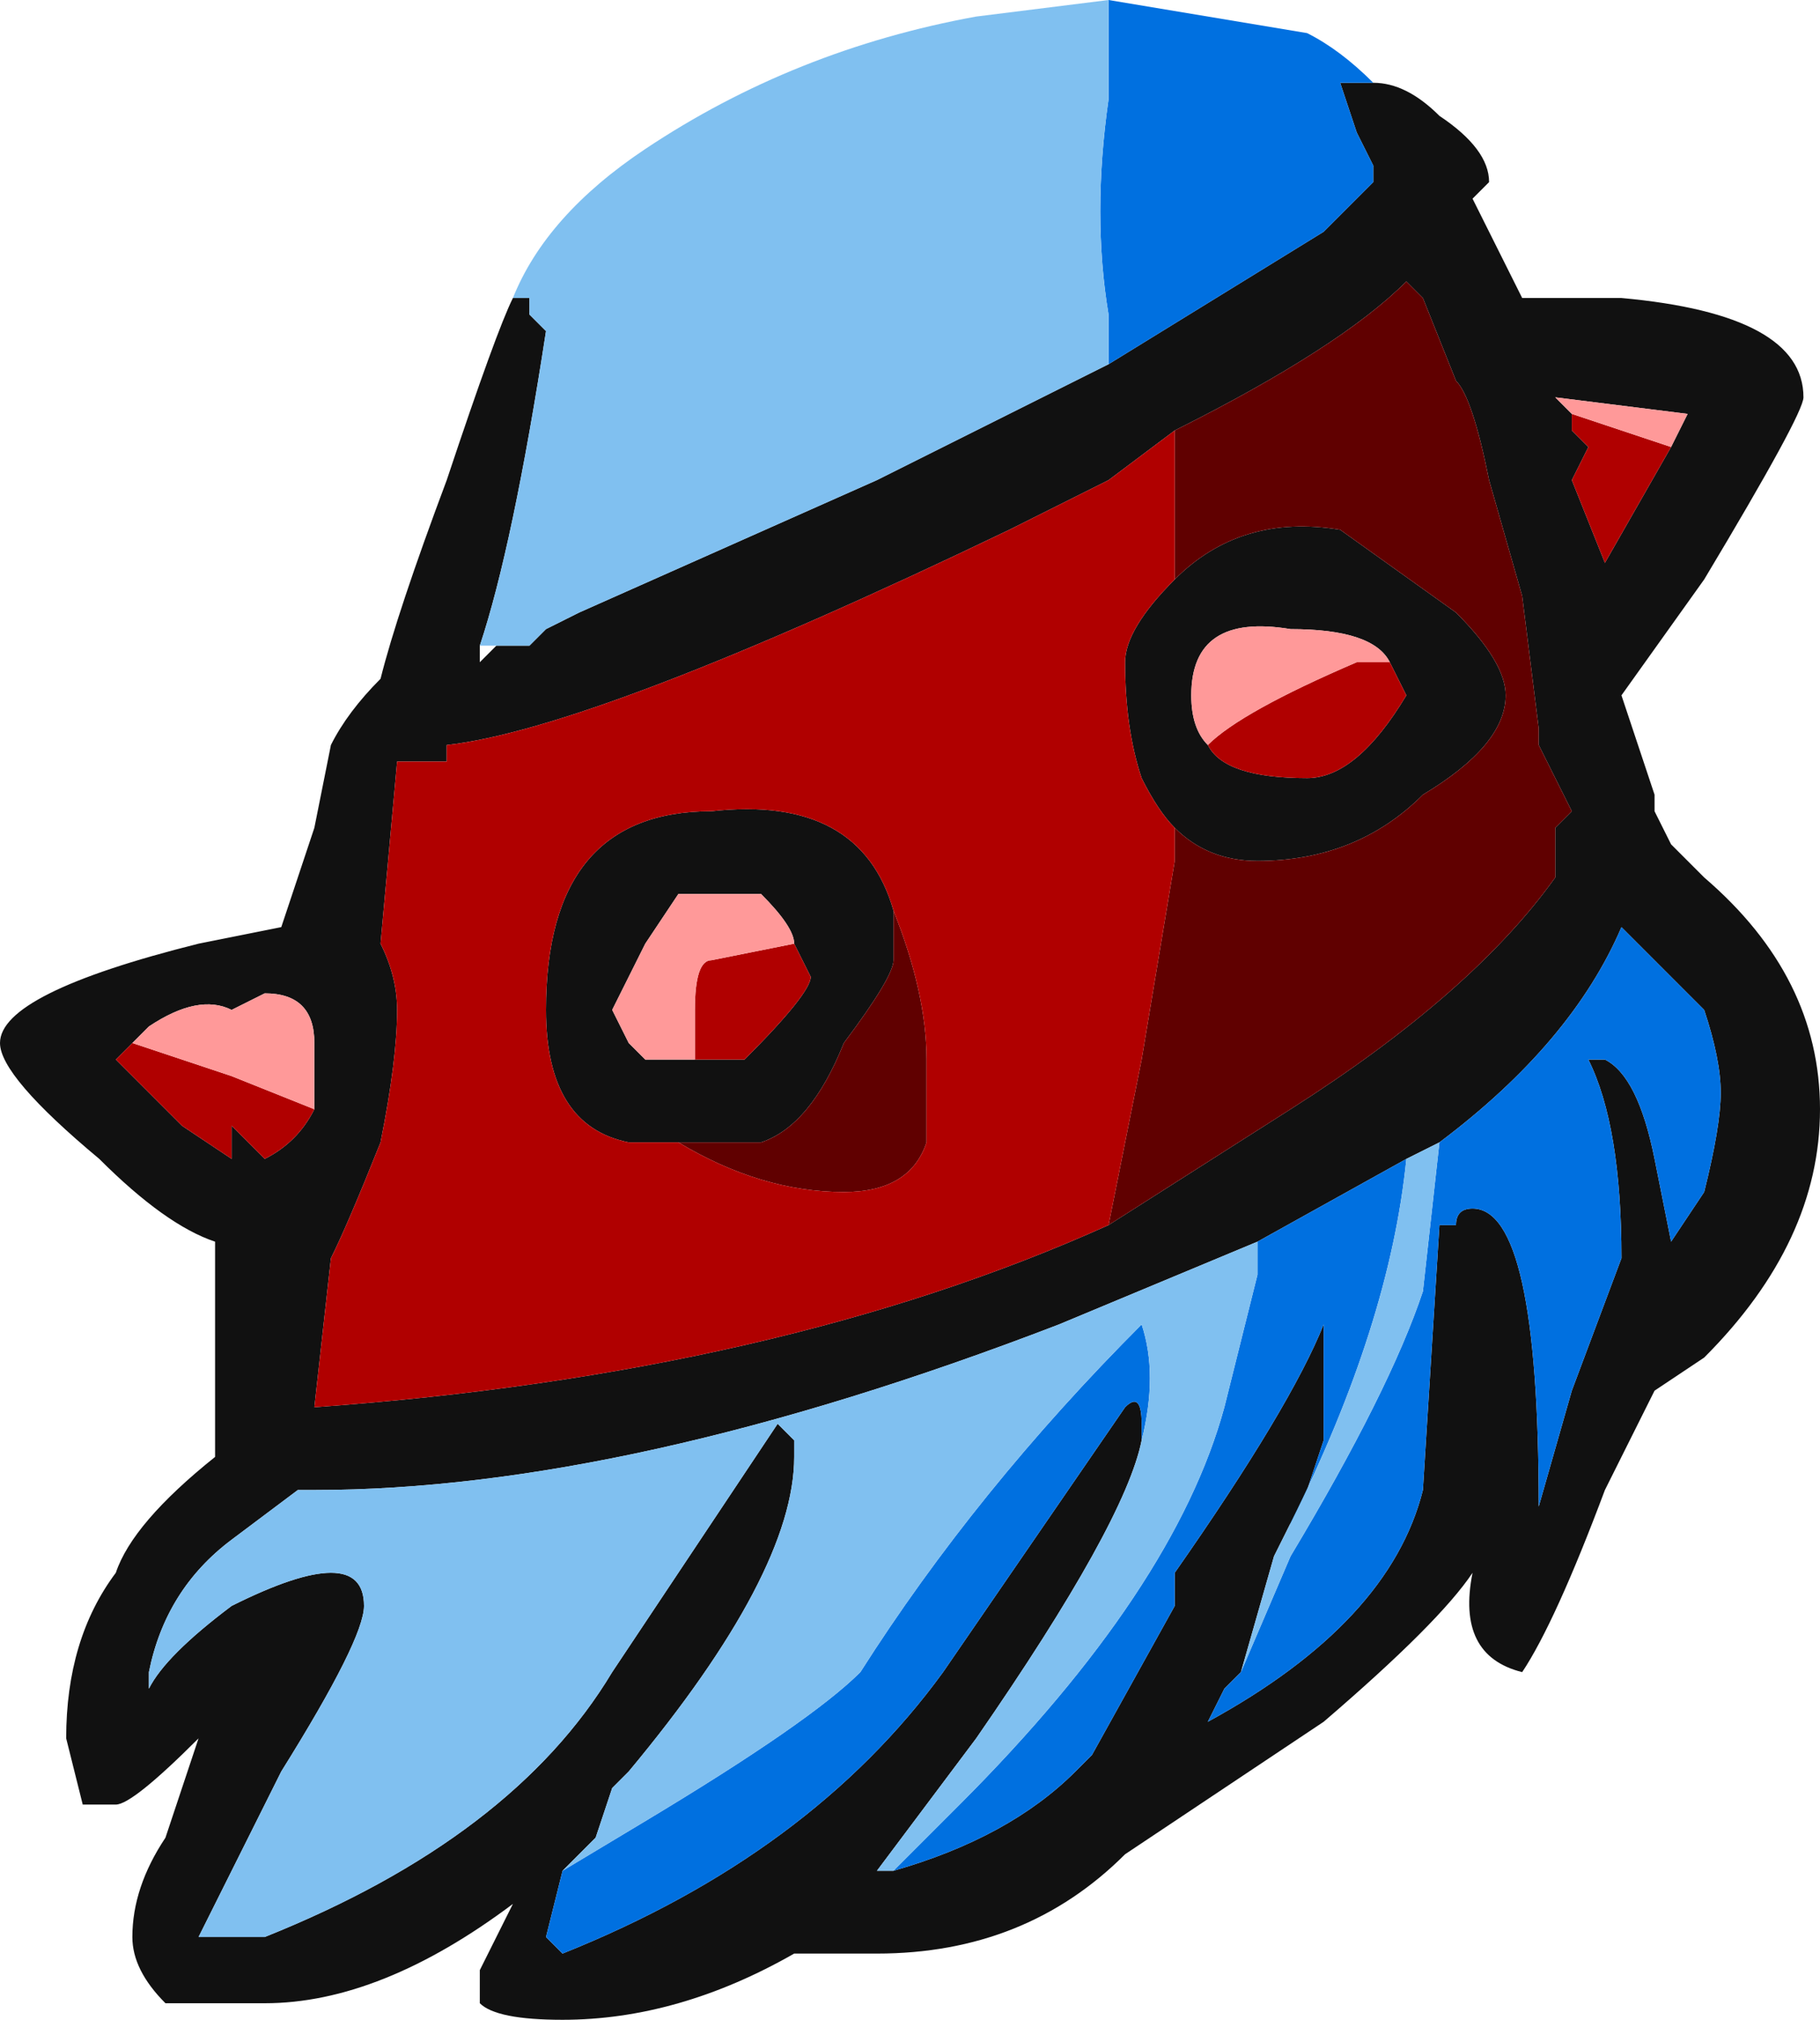 <?xml version="1.0" encoding="UTF-8" standalone="no"?>
<svg xmlns:ffdec="https://www.free-decompiler.com/flash" xmlns:xlink="http://www.w3.org/1999/xlink" ffdec:objectType="frame" height="42.7px" width="38.5px" xmlns="http://www.w3.org/2000/svg">
  <g transform="matrix(1.0, 0.0, 0.0, 1.0, 19.25, 21.7)">
    <use ffdec:characterId="2478" height="6.1" transform="matrix(7.0, 0.0, 0.0, 7.0, -19.25, -21.7)" width="5.5" xlink:href="#shape0"/>
  </g>
  <defs>
    <g id="shape0" transform="matrix(1.0, 0.0, 0.0, 1.0, 2.75, 3.1)">
      <path d="M1.4 -2.85 Q1.5 -2.85 1.6 -2.75 1.75 -2.65 1.75 -2.55 L1.7 -2.5 1.85 -2.2 2.15 -2.2 Q2.7 -2.15 2.7 -1.9 2.7 -1.85 2.4 -1.35 L2.15 -1.0 2.25 -0.7 2.25 -0.65 2.3 -0.55 2.4 -0.45 Q2.75 -0.15 2.75 0.25 2.75 0.65 2.4 1.0 L2.25 1.1 2.1 1.4 Q1.95 1.8 1.85 1.95 1.65 1.9 1.7 1.65 1.6 1.8 1.25 2.1 L0.65 2.5 Q0.35 2.8 -0.1 2.8 L-0.35 2.8 Q-0.7 3.0 -1.05 3.0 -1.25 3.0 -1.3 2.95 L-1.3 2.85 -1.2 2.65 Q-1.6 2.95 -1.95 2.95 L-2.25 2.95 Q-2.35 2.85 -2.35 2.75 -2.35 2.6 -2.25 2.45 L-2.15 2.15 Q-2.35 2.35 -2.4 2.35 L-2.5 2.35 -2.55 2.15 Q-2.55 1.85 -2.4 1.65 -2.35 1.5 -2.1 1.3 L-2.1 0.65 Q-2.25 0.6 -2.45 0.4 -2.75 0.15 -2.75 0.05 -2.75 -0.1 -2.15 -0.25 L-1.9 -0.3 -1.8 -0.6 -1.75 -0.85 Q-1.7 -0.95 -1.6 -1.05 -1.55 -1.25 -1.4 -1.65 -1.25 -2.1 -1.2 -2.2 L-1.15 -2.2 -1.15 -2.15 -1.1 -2.1 Q-1.2 -1.45 -1.3 -1.15 L-1.3 -1.1 -1.25 -1.15 -1.15 -1.15 -1.1 -1.2 -1.0 -1.25 -0.1 -1.65 Q0.3 -1.85 0.6 -2.0 L1.25 -2.4 1.4 -2.55 1.4 -2.6 1.35 -2.7 1.3 -2.85 1.4 -2.85 M0.6 0.6 L1.15 0.25 Q1.7 -0.1 1.95 -0.45 L1.95 -0.6 2.0 -0.65 1.9 -0.85 1.9 -0.9 1.85 -1.3 1.75 -1.65 Q1.7 -1.9 1.65 -1.95 L1.55 -2.2 1.5 -2.25 Q1.3 -2.05 0.8 -1.8 L0.6 -1.65 0.3 -1.5 Q-0.95 -0.9 -1.4 -0.85 L-1.4 -0.8 -1.55 -0.8 -1.6 -0.25 Q-1.55 -0.15 -1.55 -0.05 -1.55 0.1 -1.6 0.35 -1.7 0.6 -1.75 0.7 L-1.8 1.15 Q-0.4 1.05 0.6 0.6 M0.8 -1.35 Q1.0 -1.55 1.3 -1.5 L1.65 -1.25 Q1.8 -1.1 1.8 -1.0 1.8 -0.85 1.55 -0.7 1.35 -0.5 1.05 -0.5 0.9 -0.5 0.8 -0.6 0.75 -0.65 0.7 -0.75 0.65 -0.9 0.65 -1.1 0.65 -1.2 0.8 -1.35 M2.0 -1.85 L2.0 -1.8 2.05 -1.75 2.0 -1.65 2.1 -1.4 2.3 -1.75 2.35 -1.85 1.95 -1.9 2.0 -1.85 M1.45 -1.1 Q1.4 -1.2 1.15 -1.2 0.85 -1.25 0.85 -1.0 0.85 -0.9 0.9 -0.85 0.95 -0.75 1.2 -0.75 1.35 -0.75 1.5 -1.0 L1.45 -1.1 M0.9 2.1 Q1.45 1.8 1.55 1.4 L1.6 0.6 1.65 0.6 Q1.65 0.55 1.7 0.55 1.9 0.55 1.9 1.45 L2.0 1.1 2.15 0.7 Q2.15 0.3 2.05 0.1 L2.1 0.1 Q2.2 0.15 2.25 0.4 L2.3 0.65 2.4 0.5 Q2.45 0.3 2.45 0.2 2.45 0.1 2.4 -0.05 L2.15 -0.3 Q2.0 0.05 1.6 0.35 L1.5 0.4 1.05 0.65 0.45 0.9 Q-0.85 1.4 -1.8 1.4 L-1.85 1.4 -2.05 1.55 Q-2.25 1.7 -2.3 1.95 L-2.3 2.0 Q-2.25 1.9 -2.05 1.75 -1.85 1.65 -1.75 1.65 -1.65 1.65 -1.65 1.75 -1.65 1.85 -1.9 2.25 L-2.15 2.75 -1.95 2.75 Q-1.2 2.45 -0.9 1.95 L-0.4 1.2 -0.35 1.25 -0.35 1.3 Q-0.35 1.65 -0.85 2.25 L-0.9 2.3 -0.95 2.45 -1.05 2.55 -1.1 2.75 -1.05 2.8 Q-0.3 2.5 0.1 1.95 L0.65 1.15 Q0.7 1.1 0.7 1.2 L0.7 1.25 Q0.65 1.5 0.2 2.15 L-0.1 2.55 -0.05 2.55 Q0.3 2.45 0.5 2.25 L0.55 2.2 0.8 1.75 0.8 1.65 Q1.15 1.15 1.25 0.9 L1.25 1.25 1.15 1.55 1.15 1.5 1.1 1.6 1.0 1.95 0.95 2.0 0.9 2.1 M-0.7 0.35 L-0.85 0.35 Q-1.1 0.3 -1.1 -0.05 -1.1 -0.65 -0.6 -0.65 -0.15 -0.7 -0.05 -0.35 L-0.05 -0.2 Q-0.05 -0.15 -0.2 0.05 -0.3 0.3 -0.45 0.35 L-0.7 0.35 M-1.8 0.25 L-1.8 0.05 Q-1.8 -0.1 -1.95 -0.1 L-2.05 -0.05 Q-2.15 -0.1 -2.3 0.0 L-2.35 0.05 -2.4 0.1 -2.2 0.3 -2.05 0.4 -2.05 0.3 -1.95 0.4 Q-1.85 0.35 -1.8 0.25 M-0.35 -0.25 Q-0.35 -0.3 -0.45 -0.4 L-0.7 -0.4 -0.8 -0.25 -0.9 -0.05 -0.85 0.05 -0.8 0.1 -0.65 0.1 -0.5 0.1 Q-0.3 -0.1 -0.3 -0.15 L-0.35 -0.25" fill="#111111" fill-rule="evenodd" stroke="none"/>
      <path d="M0.8 -1.8 Q1.3 -2.05 1.5 -2.25 L1.55 -2.2 1.65 -1.95 Q1.7 -1.9 1.75 -1.65 L1.85 -1.3 1.9 -0.9 1.9 -0.85 2.0 -0.65 1.95 -0.6 1.95 -0.45 Q1.7 -0.1 1.15 0.25 L0.6 0.6 0.7 0.1 0.8 -0.5 0.8 -0.6 Q0.9 -0.5 1.05 -0.5 1.35 -0.5 1.55 -0.7 1.8 -0.85 1.8 -1.0 1.8 -1.1 1.65 -1.25 L1.3 -1.5 Q1.0 -1.55 0.8 -1.35 L0.8 -1.8 M-0.05 -0.35 Q0.05 -0.1 0.05 0.1 L0.05 0.35 Q0.0 0.5 -0.2 0.5 -0.45 0.5 -0.7 0.35 L-0.45 0.35 Q-0.3 0.3 -0.2 0.05 -0.05 -0.15 -0.05 -0.2 L-0.05 -0.35" fill="#600000" fill-rule="evenodd" stroke="none"/>
      <path d="M0.6 0.6 Q-0.4 1.05 -1.8 1.15 L-1.75 0.7 Q-1.7 0.6 -1.6 0.35 -1.55 0.1 -1.55 -0.05 -1.55 -0.15 -1.6 -0.25 L-1.55 -0.8 -1.4 -0.8 -1.4 -0.85 Q-0.95 -0.9 0.3 -1.5 L0.6 -1.65 0.8 -1.8 0.8 -1.35 Q0.65 -1.2 0.65 -1.1 0.65 -0.9 0.7 -0.75 0.75 -0.65 0.8 -0.6 L0.8 -0.5 0.7 0.1 0.6 0.6 M2.3 -1.75 L2.1 -1.4 2.0 -1.65 2.05 -1.75 2.0 -1.8 2.0 -1.85 2.3 -1.75 M0.9 -0.85 Q1.0 -0.95 1.35 -1.1 L1.45 -1.1 1.5 -1.0 Q1.35 -0.75 1.2 -0.75 0.95 -0.75 0.9 -0.85 M-0.7 0.35 Q-0.45 0.5 -0.2 0.5 0.0 0.5 0.05 0.35 L0.05 0.1 Q0.05 -0.1 -0.05 -0.35 -0.15 -0.7 -0.6 -0.65 -1.1 -0.65 -1.1 -0.05 -1.1 0.3 -0.85 0.35 L-0.7 0.35 M-1.8 0.25 Q-1.85 0.35 -1.95 0.4 L-2.05 0.3 -2.05 0.4 -2.2 0.3 -2.4 0.1 -2.35 0.05 -2.05 0.15 -1.8 0.25 M-0.65 0.1 L-0.65 -0.05 Q-0.65 -0.2 -0.6 -0.2 L-0.35 -0.25 -0.3 -0.15 Q-0.3 -0.1 -0.5 0.1 L-0.65 0.1" fill="#b00000" fill-rule="evenodd" stroke="none"/>
      <path d="M2.0 -1.85 L1.95 -1.9 2.35 -1.85 2.3 -1.75 2.0 -1.85 M0.9 -0.85 Q0.85 -0.9 0.85 -1.0 0.85 -1.25 1.15 -1.2 1.4 -1.2 1.45 -1.1 L1.35 -1.1 Q1.0 -0.95 0.9 -0.85 M-2.35 0.05 L-2.3 0.0 Q-2.15 -0.1 -2.05 -0.05 L-1.95 -0.1 Q-1.8 -0.1 -1.8 0.05 L-1.8 0.25 -2.05 0.15 -2.35 0.05 M-0.65 0.1 L-0.8 0.1 -0.85 0.05 -0.9 -0.05 -0.8 -0.25 -0.7 -0.4 -0.45 -0.4 Q-0.35 -0.3 -0.35 -0.25 L-0.6 -0.2 Q-0.65 -0.2 -0.65 -0.05 L-0.65 0.1" fill="#ff9999" fill-rule="evenodd" stroke="none"/>
      <path d="M0.6 -3.1 L1.2 -3.0 Q1.3 -2.95 1.4 -2.85 L1.3 -2.85 1.35 -2.7 1.4 -2.6 1.4 -2.55 1.25 -2.4 0.6 -2.0 0.6 -2.15 Q0.55 -2.45 0.6 -2.8 L0.6 -3.1 M1.6 0.35 Q2.0 0.05 2.15 -0.3 L2.4 -0.05 Q2.45 0.1 2.45 0.2 2.45 0.3 2.4 0.5 L2.3 0.65 2.25 0.4 Q2.2 0.15 2.1 0.1 L2.05 0.1 Q2.15 0.3 2.15 0.7 L2.0 1.1 1.9 1.45 Q1.9 0.55 1.7 0.55 1.65 0.55 1.65 0.6 L1.6 0.6 1.55 1.4 Q1.45 1.8 0.9 2.1 L0.95 2.0 1.0 1.95 1.15 1.6 Q1.45 1.1 1.55 0.8 L1.6 0.35 M1.5 0.4 Q1.45 0.9 1.15 1.5 L1.15 1.55 1.25 1.25 1.25 0.9 Q1.15 1.15 0.8 1.65 L0.8 1.75 0.55 2.2 0.5 2.25 Q0.3 2.45 -0.05 2.55 L0.15 2.35 Q0.8 1.7 0.95 1.15 L1.05 0.75 1.05 0.65 1.5 0.4 M-1.05 2.55 L-0.8 2.4 Q-0.3 2.1 -0.15 1.95 0.2 1.4 0.7 0.9 0.75 1.05 0.7 1.25 L0.7 1.2 Q0.7 1.1 0.65 1.15 L0.1 1.95 Q-0.3 2.5 -1.05 2.8 L-1.1 2.75 -1.05 2.55" fill="#0070e0" fill-rule="evenodd" stroke="none"/>
      <path d="M-1.2 -2.2 Q-1.1 -2.45 -0.8 -2.65 -0.35 -2.95 0.2 -3.05 L0.6 -3.1 0.6 -2.8 Q0.55 -2.45 0.6 -2.15 L0.6 -2.0 Q0.3 -1.85 -0.1 -1.65 L-1.0 -1.25 -1.1 -1.2 -1.15 -1.15 -1.25 -1.15 -1.3 -1.15 Q-1.2 -1.45 -1.1 -2.1 L-1.15 -2.15 -1.15 -2.2 -1.2 -2.2 M1.6 0.35 L1.55 0.8 Q1.45 1.1 1.15 1.6 L1.0 1.95 1.1 1.6 1.15 1.5 Q1.45 0.9 1.5 0.4 L1.6 0.35 M1.05 0.65 L1.05 0.75 0.95 1.15 Q0.8 1.7 0.15 2.35 L-0.05 2.55 -0.1 2.55 0.2 2.15 Q0.65 1.5 0.7 1.25 0.75 1.05 0.7 0.9 0.2 1.4 -0.15 1.95 -0.3 2.1 -0.8 2.4 L-1.05 2.55 -0.95 2.45 -0.9 2.3 -0.85 2.25 Q-0.35 1.65 -0.35 1.3 L-0.35 1.25 -0.4 1.2 -0.9 1.95 Q-1.2 2.45 -1.95 2.75 L-2.15 2.75 -1.9 2.25 Q-1.65 1.85 -1.65 1.75 -1.65 1.65 -1.75 1.65 -1.85 1.65 -2.05 1.75 -2.25 1.9 -2.3 2.0 L-2.3 1.95 Q-2.25 1.7 -2.05 1.55 L-1.85 1.4 -1.8 1.4 Q-0.85 1.4 0.45 0.9 L1.05 0.65" fill="#80c0f0" fill-rule="evenodd" stroke="none"/>
    </g>
  </defs>
</svg>

